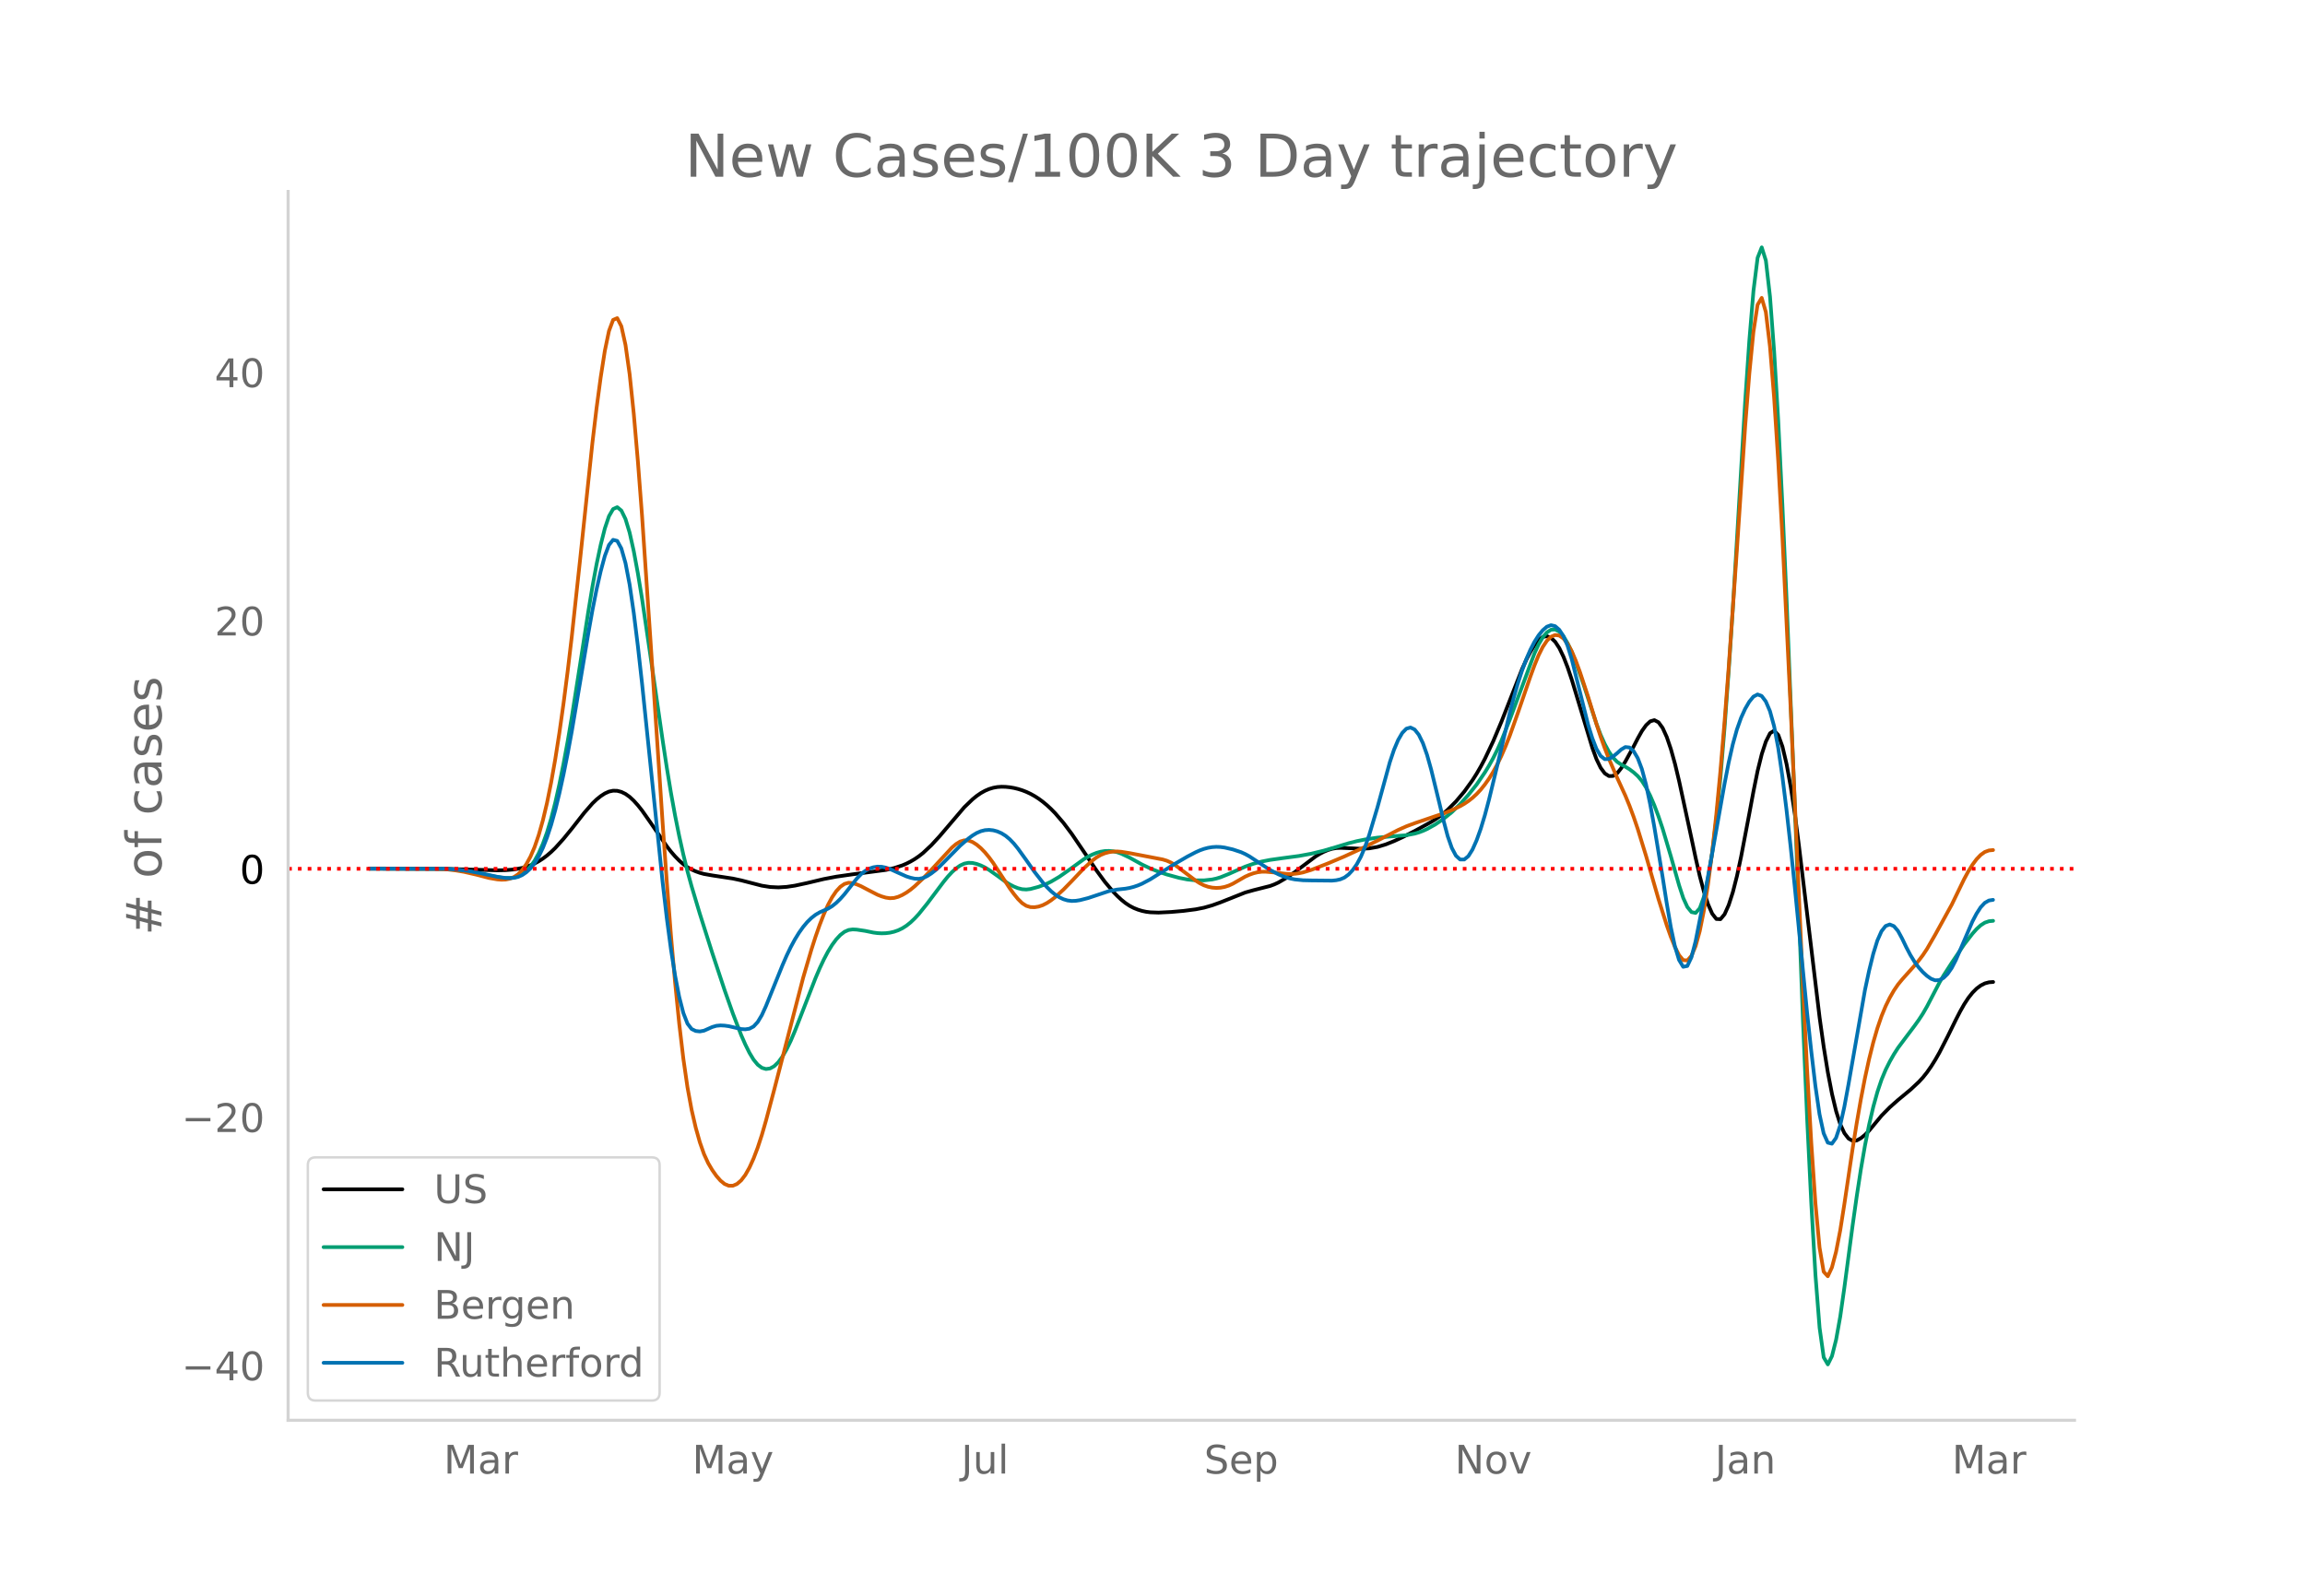 <svg height="864" viewBox="0 0 936 648" width="1248" xmlns="http://www.w3.org/2000/svg" xmlns:xlink="http://www.w3.org/1999/xlink"><defs><style>*{stroke-linecap:butt;stroke-linejoin:round}</style></defs><g id="figure_1"><path d="M0 648h936V0H0z" style="fill:#fff" id="patch_1"/><g id="axes_1"><path d="M117 576.72h725.4V77.76H117z" style="fill:none" id="patch_2"/><path clip-path="url(#p96a551d592)" d="m149.973 352.755 31.882.09 10.068.286 10.068.28 3.356-.07 3.356-.28 3.356-.618 1.678-.477 1.678-.594 1.678-.738 1.678-.906 1.678-1.079 1.678-1.256 1.678-1.438 1.678-1.62 3.356-3.72 3.356-4.11 5.034-6.423 3.356-3.848 1.678-1.604 1.678-1.352 1.678-1.088 1.678-.756 1.678-.358 1.678.05 1.678.441 1.678.82 1.678 1.196 1.678 1.56 1.678 1.864 1.678 2.11 3.356 4.775 6.712 9.766 1.678 2.155 1.678 1.937 1.678 1.714 1.678 1.47 1.678 1.206 1.678.948 1.678.745 1.678.597 1.678.458 3.356.589 8.39 1.282 3.356.726 8.39 2.163 3.356.526 3.356.163 3.356-.207 3.356-.501 5.034-1.085 6.712-1.599 5.034-.96 6.712-.962 13.424-1.764 3.356-.769 3.356-1.093 1.678-.722 1.678-.853 1.678-.987 1.678-1.143 1.678-1.32 3.356-3.14 3.356-3.64 10.068-11.818 3.356-3.224 1.678-1.364 1.678-1.15 1.678-.931 1.678-.713 1.678-.503 1.678-.304 1.678-.113 1.678.045 1.678.169 1.678.285 1.678.403 1.678.525 1.678.651 1.678.782 1.678.925 1.678 1.079 1.678 1.237 1.678 1.395 1.678 1.555 1.678 1.72 3.356 3.909 3.356 4.463 5.034 7.417 5.034 7.463 3.356 4.571 3.356 3.995 1.678 1.739 1.678 1.558 1.678 1.35 1.678 1.112 1.678.877 1.678.677 1.678.514 1.678.359 1.678.21 3.356.118 5.034-.246 5.034-.437 5.034-.648 3.356-.664 3.356-.96 3.356-1.21 10.068-4.005 3.356-.942 6.712-1.699 1.678-.623 1.678-.773 3.356-1.947 3.356-2.309 8.39-6.327 1.678-1.037 1.678-.873 1.678-.704 1.678-.51 1.678-.293 1.678-.087 5.034.202 3.356.171 3.356-.164 3.356-.59 3.356-1.019 3.356-1.338 3.356-1.545 5.034-2.565 6.712-3.687 1.678-1.034 1.678-1.167 1.678-1.312 1.678-1.458 3.356-3.366 3.356-3.982 3.356-4.665 1.678-2.641 1.678-2.9 1.678-3.164 3.356-7.088 3.356-7.968 8.39-21.4 1.678-3.676 1.678-3.245 1.678-2.77 1.678-2.09 1.678-1.204 1.678-.272 1.678.666 1.678 1.614 1.678 2.563 1.678 3.489 1.678 4.292 1.678 4.977 8.39 27.817 1.678 4.56 1.678 3.455 1.678 2.266 1.678 1.088 1.678-.038 1.678-1.11 1.678-2.098 1.678-2.719 3.356-6.12 1.678-3.254 1.678-2.984 1.678-2.338 1.678-1.56 1.678-.49 1.678.872 1.678 2.293 1.678 3.685 1.678 4.93 1.678 6.027 1.678 7.016 5.034 23.307 1.678 7.907 1.678 7.367 1.678 6.284 1.678 5.091 1.678 3.82 1.678 2.15 1.678.08 1.678-2.006 1.678-3.768 1.678-5.208 1.678-6.585 1.678-7.862 3.356-17.593 1.678-8.988 1.678-8.26 1.678-6.764 1.678-5.113 1.678-3.354 1.678-1.054 1.678 1.79 1.678 4.658 1.678 7.113 1.678 9.157 1.678 11.116 1.678 12.92 8.39 69.816 1.678 11.938 1.678 10.346 1.678 8.7 1.678 6.999 1.678 5.287 1.678 3.619 1.678 2.172 1.678.944 1.678-.169 1.678-.937 1.678-1.361 1.678-1.716 5.034-6.08 3.356-3.39 3.356-2.97 5.034-4.168 3.356-3.135 1.678-1.813 1.678-2.102 1.678-2.404 1.678-2.681 1.678-2.932 3.356-6.57 3.356-6.845 1.678-3.247 1.678-2.971 1.678-2.559 1.678-2.116 1.678-1.678 1.678-1.256 1.678-.85 1.678-.445 1.678-.123h0" style="fill:none;stroke:#000;stroke-linecap:round;stroke-width:1.5" id="line2d_1"/><path clip-path="url(#p96a551d592)" d="m149.973 352.7 30.204.077 5.034.36 5.034.648 5.034.965 5.034 1.096 3.356.552 1.678.148 1.678-.009 1.678-.196 1.678-.491 1.678-.895 1.678-1.32 1.678-1.771 1.678-2.349 1.678-3.052 1.678-3.802 1.678-4.643 1.678-5.578 1.678-6.532 1.678-7.467 1.678-8.315 1.678-9.073 1.678-9.814 3.356-21.33 3.356-21.598 1.678-10.129 1.678-9.056 1.678-7.89 1.678-6.642 1.678-4.98 1.678-2.904 1.678-.753 1.678 1.363 1.678 3.446 1.678 5.522 1.678 7.51 1.678 9.073 1.678 10.205 3.356 22.814 5.034 34.84 1.678 11.02 1.678 10.169 1.678 9.246 1.678 8.339 1.678 7.517 1.678 6.779 1.678 6.107 3.356 11.2 5.034 15.856 5.034 15.165 3.356 9.49 3.356 8.707 1.678 3.818 1.678 3.375 1.678 2.78 1.678 2.038 1.678 1.264 1.678.498 1.678-.234 1.678-.933 1.678-1.623 1.678-2.301 1.678-2.913 1.678-3.458 1.678-3.949 5.034-12.928 3.356-8.616 1.678-3.927 1.678-3.579 1.678-3.178 1.678-2.729 1.678-2.268 1.678-1.799 1.678-1.29 1.678-.743 1.678-.227 1.678.092 3.356.505 3.356.687 1.678.218 1.678.087 1.678-.05 1.678-.207 1.678-.389 1.678-.581 1.678-.808 1.678-1.068 1.678-1.335 1.678-1.595 1.678-1.815 3.356-4.16 6.712-8.925 1.678-2.062 1.678-1.816 1.678-1.535 1.678-1.186 1.678-.77 1.678-.34 1.678.072 1.678.389 1.678.612 1.678.816 1.678 1.01 3.356 2.364 3.356 2.471 1.678 1.046 1.678.864 1.678.671 1.678.42 1.678.11 1.678-.192 3.356-.903 3.356-1.284 1.678-.8 3.356-1.984 3.356-2.344 6.712-4.87 1.678-.979 1.678-.839 1.678-.67 1.678-.474 1.678-.271 1.678-.06 1.678.158 1.678.378 1.678.587 3.356 1.6 5.034 2.79 3.356 1.597 3.356 1.342 3.356 1.118 5.034 1.382 3.356.656 3.356.345 3.356.011 3.356-.372 1.678-.372 1.678-.506 3.356-1.347 6.712-2.995 3.356-1.172 3.356-.893 3.356-.653 5.034-.711 6.712-.892 5.034-.928 5.034-1.226 5.034-1.48 5.034-1.53 3.356-.848 3.356-.688 5.034-.744 5.034-.448 6.712-.533 3.356-.64 1.678-.491 1.678-.62 1.678-.753 3.356-1.876 3.356-2.273 3.356-2.728 3.356-3.264 3.356-3.74 3.356-4.216 3.356-4.921 1.678-2.76 1.678-3.035 1.678-3.378 1.678-3.735 3.356-8.432 10.068-27.038 1.678-3.613 1.678-2.84 1.678-1.999 1.678-1.087 1.678-.102 1.678.897 1.678 1.876 1.678 2.758 1.678 3.54 1.678 4.256 3.356 9.676 5.034 15.35 1.678 4.406 1.678 3.752 1.678 3.094 1.678 2.419 1.678 1.728 1.678 1.111 1.678.879 1.678 1.029 1.678 1.257 1.678 1.523 1.678 1.982 1.678 2.633 1.678 3.309 1.678 3.916 1.678 4.458 1.678 4.984 3.356 11.267 3.356 11.813 1.678 5.13 1.678 3.663 1.678 2.05 1.678.336 1.678-1.893 1.678-4.636 1.678-7.483 1.678-10.382 1.678-13.538 1.678-16.955 1.678-20.307 1.678-23.087 1.678-25.292 3.356-56.354 1.678-28.033 1.678-24.572 1.678-20.136 1.678-13.358 1.678-4.236 1.678 5.356 1.678 14.628 1.678 22.308 1.678 28.394 1.678 33.884 1.678 37.985 3.356 83.83 3.356 88.6 1.678 39.254 1.678 34.235 1.678 28.818 1.678 21.419 1.678 12.038 1.678 2.851 1.678-3.383 1.678-6.665 1.678-9.355 1.678-11.772 3.356-25.321 1.678-11.851 1.678-10.92 1.678-9.708 1.678-8.44 1.678-7.192 1.678-6.043 1.678-4.994 1.678-4.023 1.678-3.34 1.678-2.949 1.678-2.613 3.356-4.487 3.356-4.461 1.678-2.347 1.678-2.565 1.678-2.916 5.034-9.672 1.678-2.88 3.356-5.196 5.034-7.465 3.356-4.346 1.678-1.877 1.678-1.54 1.678-1.069 1.678-.573 1.678-.162h0" style="fill:none;stroke:#009e73;stroke-linecap:round;stroke-width:1.5" id="line2d_2"/><path clip-path="url(#p96a551d592)" d="m149.973 352.658 26.848.062 5.034.346 3.356.414 3.356.573 5.034 1.156 5.034 1.317 3.356.572 1.678.127 1.678-.067 1.678-.34 1.678-.661 1.678-1.128 1.678-1.743 1.678-2.385 1.678-3.06 1.678-3.897 1.678-4.894 1.678-5.938 1.678-7.067 1.678-8.276 1.678-9.504 1.678-10.722 1.678-11.898 1.678-13.031 1.678-14.156 3.356-31.06 5.034-47.736 1.678-14.035 1.678-12.463 1.678-10.71 1.678-8.056 1.678-4.498 1.678-.715 1.678 3.309 1.678 7.569 1.678 11.877 1.678 16.028 1.678 19.392 1.678 21.97 3.356 49.507 5.034 75.666 1.678 23.715 1.678 21.523 1.678 19.142 1.678 16.74 1.678 14.243 1.678 11.646 1.678 9.149 1.678 7.25 1.678 5.95 1.678 4.767 1.678 3.65 1.678 2.85 1.678 2.369 1.678 1.928 1.678 1.369 1.678.692 1.678-.01 1.678-.715 1.678-1.447 1.678-2.205 1.678-2.964 1.678-3.702 1.678-4.42 1.678-5.135 1.678-5.799 3.356-12.608 11.746-45.444 3.356-11.444 1.678-5.223 1.678-4.785 1.678-4.315 1.678-3.762 1.678-3.125 1.678-2.473 1.678-1.819 1.678-1.155 1.678-.484 1.678.144 1.678.542 1.678.71 3.356 1.764 3.356 1.724 1.678.66 1.678.497 1.678.243 1.678-.104 1.678-.457 1.678-.747 1.678-.971 1.678-1.185 1.678-1.386 3.356-3.156 3.356-3.469 8.39-9.072 1.678-1.424 1.678-1.041 1.678-.5 1.678.07 1.678.623 1.678 1.066 1.678 1.405 1.678 1.722 1.678 2.028 1.678 2.285 3.356 5.142 3.356 5.142 1.678 2.294 1.678 2.066 1.678 1.664 1.678 1.093 1.678.512 1.678.06 1.678-.268 1.678-.569 1.678-.86 1.678-1.1 1.678-1.294 3.356-3.063 3.356-3.433 5.034-5.31 3.356-3.057 1.678-1.263 1.678-.984 1.678-.697 1.678-.451 1.678-.247 1.678-.05 1.678.132 3.356.54 13.424 2.574 1.678.507 1.678.74 1.678.99 3.356 2.544 5.034 3.809 1.678 1.074 1.678.839 1.678.586 1.678.35 1.678.128 1.678-.091 1.678-.311 1.678-.538 1.678-.77 5.034-2.89 1.678-.753 1.678-.599 1.678-.416 1.678-.204 1.678-.003 3.356.29 5.034.583 1.678.046 1.678-.087 1.678-.22 1.678-.343 3.356-1.028 6.712-2.612 6.712-2.834 6.712-3.098 6.712-3.33 8.39-4.32 3.356-1.5 3.356-1.25 11.746-3.99 3.356-1.322 3.356-1.595 1.678-.957 1.678-1.126 1.678-1.31 1.678-1.54 1.678-1.807 1.678-2.087 1.678-2.373 1.678-2.706 1.678-3.084 1.678-3.471 1.678-3.854 1.678-4.218 3.356-9.429 5.034-14.633 1.678-4.587 1.678-4.114 1.678-3.35 1.678-2.52 1.678-1.64 1.678-.713 1.678.222 1.678 1.159 1.678 2.096 1.678 3.038 1.678 3.927 1.678 4.556 3.356 10.168 3.356 10.95 1.678 5.099 1.678 4.686 1.678 4.29 3.356 7.74 3.356 7.319 1.678 4.086 1.678 4.51 1.678 4.926 3.356 10.896 5.034 17.471 3.356 10.664 1.678 4.746 1.678 4.12 1.678 3.348 1.678 2.013 1.678.121 1.678-1.885 1.678-3.915 1.678-6.066 1.678-8.338 1.678-10.635 1.678-12.941 1.678-15.295 1.678-17.694 1.678-20.017 1.678-21.907 3.356-48.1 3.356-50.189 1.678-21.21 1.678-17.089 1.678-10.954 1.678-2.81 1.678 5.737 1.678 13.977 1.678 20.685 1.678 25.862 1.678 30.473 3.356 69.605 5.034 113.925 1.678 33.63 1.678 29.23 1.678 24.486 1.678 18.02 1.678 9.83 1.678 1.819 1.678-3.578 1.678-6.362 1.678-8.622 1.678-10.642 3.356-22.558 1.678-10.447 1.678-9.643 1.678-8.68 1.678-7.688 1.678-6.706 1.678-5.777 1.678-4.904 1.678-4.076 1.678-3.415 1.678-2.922 1.678-2.46 1.678-2.045 5.034-5.625 1.678-2.004 1.678-2.202 1.678-2.518 3.356-5.824 6.712-12.192 3.356-6.917 1.678-3.466 1.678-3.104 1.678-2.688 1.678-2.259 1.678-1.76 1.678-1.196 1.678-.616 1.678-.164h0" style="fill:none;stroke:#d55e00;stroke-linecap:round;stroke-width:1.5" id="line2d_3"/><path clip-path="url(#p96a551d592)" d="m149.973 352.706 30.204.043 5.034.329 5.034.61 5.034.933 6.712 1.425 3.356.476 1.678.057 1.678-.11 1.678-.379 1.678-.75 1.678-1.14 1.678-1.558 1.678-2.096 1.678-2.76 1.678-3.464 1.678-4.247 1.678-5.11 1.678-5.991 1.678-6.856 1.678-7.65 1.678-8.378 1.678-9.089 3.356-19.805 3.356-20.031 1.678-9.4 1.678-8.432 1.678-7.38 1.678-6.212 1.678-4.446 1.678-2.083 1.678.428 1.678 3.091 1.678 5.906 1.678 8.75 1.678 11.468 1.678 13.561 1.678 15.025 8.39 81.042 1.678 14.41 1.678 12.59 1.678 10.641 1.678 8.665 1.678 6.555 1.678 4.31 1.678 2.189 1.678.811 1.678.18 1.678-.305 3.356-1.496 1.678-.492 1.678-.154 1.678.086 1.678.231 5.034 1.165 1.678.102 1.678-.251 1.678-.89 1.678-1.814 1.678-2.796 1.678-3.693 6.712-16.597 1.678-3.86 1.678-3.494 1.678-3.102 1.678-2.723 1.678-2.359 1.678-1.997 1.678-1.64 1.678-1.305 1.678-.991 3.356-1.475 1.678-1.008 1.678-1.328 1.678-1.637 1.678-1.887 5.034-6.392 1.678-1.739 1.678-1.328 1.678-.928 1.678-.57 1.678-.254 1.678.05 1.678.343 1.678.562 3.356 1.523 3.356 1.494 1.678.54 1.678.37 1.678.078 1.678-.339 1.678-.759 1.678-1.075 1.678-1.289 1.678-1.48 3.356-3.4 5.034-5.114 3.356-2.91 1.678-1.237 1.678-1.018 1.678-.726 1.678-.421 1.678-.118 1.678.172 1.678.45 1.678.732 1.678 1.045 1.678 1.393 1.678 1.746 1.678 2.075 3.356 4.656 3.356 4.787 3.356 4.288 1.678 1.89 1.678 1.663 1.678 1.38 1.678 1.087 1.678.794 1.678.501 1.678.208 1.678-.069 1.678-.265 3.356-.86 8.39-2.802 3.356-.643 3.356-.356 1.678-.3 1.678-.435 1.678-.568 1.678-.7 3.356-1.776 5.034-3.163 5.034-3.173 5.034-2.93 3.356-1.753 1.678-.753 1.678-.604 1.678-.444 1.678-.278 1.678-.11 1.678.061 1.678.222 3.356.767 3.356 1.118 1.678.766 1.678.921 3.356 2.202 5.034 3.313 3.356 1.772 1.678.707 1.678.586 1.678.46 1.678.335 3.356.338 3.356.07 5.034.049 3.356.035 1.678-.165 1.678-.36 1.678-.72 1.678-1.24 1.678-1.793 1.678-2.375 1.678-3.102 1.678-3.97 1.678-4.82 3.356-11.219 5.034-18.36 1.678-5.007 1.678-3.959 1.678-2.89 1.678-1.728 1.678-.47 1.678.81 1.678 2.11 1.678 3.428 1.678 4.75 1.678 5.976 3.356 13.728 1.678 7.029 1.678 6.293 1.678 4.796 1.678 3.146 1.678 1.52 1.678.02 1.678-1.361 1.678-2.673 1.678-3.776 1.678-4.672 1.678-5.525 1.678-6.318 3.356-13.807 5.034-21.27 1.678-6.399 1.678-5.783 1.678-5.157 1.678-4.519 1.678-3.88 1.678-3.245 1.678-2.639 1.678-2.06 1.678-1.447 1.678-.629 1.678.392 1.678 1.454 1.678 2.557 1.678 3.866 1.678 5.381 6.712 26.83 1.678 5.398 1.678 4.316 1.678 2.869 1.678 1.348 1.678-.07 1.678-.973 1.678-1.363 1.678-1.517 1.678-1.004 1.678.173 1.678 1.484 1.678 2.84 1.678 4.422 1.678 6.229 1.678 7.972 1.678 9.176 3.356 20.227 1.678 10.71 1.678 9.86 1.678 7.844 1.678 5.513 1.678 2.787 1.678-.331 1.678-3.531 1.678-6.488 3.356-17.032 3.356-18.474 5.034-28.356 1.678-8.65 1.678-7.406 1.678-6.051 1.678-4.746 1.678-3.692 1.678-2.886 1.678-2.062 1.678-.89 1.678.627 1.678 2.214 1.678 3.903 1.678 6.103 1.678 8.81 1.678 11.495 1.678 13.55 1.678 14.973 1.678 16.271 5.034 51.405 1.678 15.467 1.678 14.12 1.678 11.541 1.678 7.731 1.678 3.79 1.678.429 1.678-2.356 1.678-5.023 1.678-7.508 1.678-9.071 6.712-38.424 1.678-7.869 1.678-6.797 1.678-5.438 1.678-3.79 1.678-2.123 1.678-.63 1.678.683 1.678 1.961 1.678 3.095 1.678 3.504 1.678 3.188 1.678 2.728 1.678 2.28 1.678 1.885 1.678 1.547 1.678 1.183 1.678.635 1.678-.095 1.678-.863 1.678-1.634 1.678-2.421 1.678-3.224 6.712-15.607 1.678-3.2 1.678-2.607 1.678-1.802 1.678-.957 1.678-.267h0" style="fill:none;stroke:#0072b2;stroke-linecap:round;stroke-width:1.5" id="line2d_4"/><path clip-path="url(#p96a551d592)" d="M117 352.776h725.4" style="fill:none;stroke:red;stroke-dasharray:1.5,2.475;stroke-dashoffset:0;stroke-width:1.5" id="line2d_5"/><path d="M117 576.72V77.76" style="fill:none;stroke:#d3d3d3;stroke-linecap:square;stroke-linejoin:miter;stroke-width:1.25" id="patch_3"/><path d="M117 576.72h725.4" style="fill:none;stroke:#d3d3d3;stroke-linecap:square;stroke-linejoin:miter;stroke-width:1.25" id="patch_4"/><g id="matplotlib.axis_1"><g id="xtick_1"><g style="fill:#696969" transform="matrix(.16 0 0 -.16 180.185 598.378)" id="text_1"><defs><path d="M9.813 72.906h14.703l18.593-49.61 18.703 49.61h14.704V0H66.89v64.016l-18.797-50h-9.907l-18.796 50V0H9.813z" id="DejaVuSans-77"/><path d="M34.281 27.484q-10.89 0-15.093-2.484-4.204-2.484-4.204-8.5 0-4.781 3.157-7.594 3.156-2.797 8.562-2.797 7.485 0 12 5.297 4.516 5.297 4.516 14.078v2zm17.922 3.72V0H43.22v8.297Q40.14 3.328 35.547.953q-4.594-2.375-11.234-2.375-8.391 0-13.36 4.719Q6 8.016 6 15.922q0 9.219 6.172 13.906 6.187 4.688 18.437 4.688h12.61v.89q0 6.203-4.078 9.594-4.078 3.39-11.453 3.39-4.688 0-9.141-1.124-4.438-1.125-8.531-3.375v8.312q4.921 1.906 9.562 2.844 4.64.953 9.031.953 11.875 0 17.735-6.156 5.86-6.14 5.86-18.64z" id="DejaVuSans-97"/><path d="M41.11 46.297q-1.516.875-3.297 1.281Q36.03 48 33.89 48q-7.625 0-11.703-4.953-4.079-4.953-4.079-14.234V0H9.08v54.688h9.03v-8.5q2.844 4.984 7.375 7.39Q30.031 56 36.531 56q.922 0 2.047-.125 1.125-.11 2.484-.36z" id="DejaVuSans-114"/></defs><use xlink:href="#DejaVuSans-77"/><use x="86.279" xlink:href="#DejaVuSans-97"/><use x="147.559" xlink:href="#DejaVuSans-114"/></g></g><g id="xtick_2"><g style="fill:#696969" transform="matrix(.16 0 0 -.16 281.097 598.378)" id="text_2"><defs><path d="M32.172-5.078q-3.797-9.766-7.422-12.735-3.61-2.984-9.656-2.984H7.906v7.516h5.282q3.703 0 5.75 1.765Q21-9.766 23.483-3.219l1.61 4.094-22.11 53.813H12.5l17.094-42.766 17.093 42.766h9.516z" id="DejaVuSans-121"/></defs><use xlink:href="#DejaVuSans-77"/><use x="86.279" xlink:href="#DejaVuSans-97"/><use x="147.559" xlink:href="#DejaVuSans-121"/></g></g><g id="xtick_3"><g style="fill:#696969" transform="matrix(.16 0 0 -.16 390.342 598.378)" id="text_3"><defs><path d="M9.813 72.906h9.859V5.078q0-13.187-5-19.14-5-5.954-16.094-5.954h-3.75v8.297h3.078q6.531 0 9.219 3.672Q9.813-4.39 9.813 5.078z" id="DejaVuSans-74"/><path d="M8.5 21.578v33.11h8.984V21.922q0-7.766 3.016-11.656 3.031-3.875 9.094-3.875 7.265 0 11.484 4.64 4.234 4.64 4.234 12.656v31h8.985V0h-8.984v8.406Q42.047 3.422 37.718 1q-4.313-2.422-10.032-2.422-9.421 0-14.312 5.86Q8.5 10.296 8.5 21.578zM31.11 56z" id="DejaVuSans-117"/><path d="M9.422 75.984h8.984V0H9.422z" id="DejaVuSans-108"/></defs><use xlink:href="#DejaVuSans-74"/><use x="29.492" xlink:href="#DejaVuSans-117"/><use x="92.871" xlink:href="#DejaVuSans-108"/></g></g><g id="xtick_4"><g style="fill:#696969" transform="matrix(.16 0 0 -.16 488.951 598.378)" id="text_4"><defs><path d="M53.516 70.516V60.89q-5.61 2.687-10.594 4-4.984 1.328-9.625 1.328-8.047 0-12.422-3.125t-4.375-8.89q0-4.845 2.906-7.313 2.907-2.453 11.016-3.97l5.953-1.218q11.031-2.11 16.281-7.406 5.25-5.297 5.25-14.172 0-10.61-7.11-16.078-7.093-5.469-20.812-5.469-5.172 0-11.015 1.172Q13.14.922 6.89 3.219v10.156q6-3.36 11.765-5.078 5.766-1.703 11.328-1.703 8.438 0 13.032 3.312 4.593 3.328 4.593 9.485 0 5.359-3.297 8.39-3.296 3.032-10.812 4.547L27.484 33.5q-11.03 2.188-15.968 6.875-4.922 4.688-4.922 13.047 0 9.672 6.812 15.234 6.813 5.563 18.766 5.563 5.14 0 10.453-.938 5.328-.922 10.89-2.765z" id="DejaVuSans-83"/><path d="M56.203 29.594v-4.39H14.891q.593-9.282 5.593-14.142 5-4.859 13.938-4.859 5.172 0 10.031 1.266 4.86 1.265 9.656 3.812v-8.5Q49.266.734 44.187-.344 39.11-1.422 33.892-1.422q-13.094 0-20.735 7.61-7.64 7.625-7.64 20.625 0 13.421 7.25 21.296Q20.016 56 32.328 56q11.031 0 17.453-7.11 6.422-7.093 6.422-19.296zm-8.984 2.64q-.094 7.36-4.125 11.75-4.032 4.407-10.672 4.407-7.516 0-12.031-4.25-4.516-4.25-5.203-11.97z" id="DejaVuSans-101"/><path d="M18.11 8.203v-29H9.077v75.484h9.031v-8.296q2.844 4.875 7.157 7.234Q29.594 56 35.594 56q9.968 0 16.187-7.906 6.235-7.907 6.235-20.797T51.78 6.484q-6.218-7.906-16.187-7.906-6 0-10.328 2.375-4.313 2.375-7.157 7.25zm30.578 19.094q0 9.906-4.079 15.547-4.078 5.64-11.203 5.64-7.14 0-11.218-5.64-4.079-5.64-4.079-15.547 0-9.906 4.078-15.547 4.079-5.64 11.22-5.64 7.124 0 11.202 5.64t4.078 15.547z" id="DejaVuSans-112"/></defs><use xlink:href="#DejaVuSans-83"/><use x="63.477" xlink:href="#DejaVuSans-101"/><use x="125" xlink:href="#DejaVuSans-112"/></g></g><g id="xtick_5"><g style="fill:#696969" transform="matrix(.16 0 0 -.16 590.774 598.378)" id="text_5"><defs><path d="M9.813 72.906h13.28l32.329-60.984v60.984h9.562V0h-13.28L19.39 60.984V0H9.813z" id="DejaVuSans-78"/><path d="M30.61 48.39q-7.22 0-11.422-5.64-4.204-5.64-4.204-15.453 0-9.813 4.172-15.453 4.188-5.64 11.453-5.64 7.188 0 11.375 5.655 4.203 5.672 4.203 15.438 0 9.719-4.203 15.406-4.187 5.688-11.375 5.688zm0 7.61q11.718 0 18.406-7.625 6.703-7.61 6.703-21.078 0-13.422-6.703-21.078-6.688-7.64-18.407-7.64-11.765 0-18.437 7.64-6.656 7.656-6.656 21.078 0 13.469 6.656 21.078Q18.844 56 30.609 56z" id="DejaVuSans-111"/><path d="M2.984 54.688H12.5L29.594 8.797l17.093 45.89h9.516L35.687 0H23.485z" id="DejaVuSans-118"/></defs><use xlink:href="#DejaVuSans-78"/><use x="74.805" xlink:href="#DejaVuSans-111"/><use x="135.986" xlink:href="#DejaVuSans-118"/></g></g><g id="xtick_6"><g style="fill:#696969" transform="matrix(.16 0 0 -.16 696.415 598.378)" id="text_6"><defs><path d="M54.89 33.016V0h-8.984v32.719q0 7.765-3.031 11.61-3.031 3.858-9.078 3.858-7.281 0-11.484-4.64-4.204-4.625-4.204-12.64V0H9.08v54.688h9.03v-8.5q3.235 4.937 7.594 7.374Q30.078 56 35.797 56q9.422 0 14.25-5.828 4.844-5.828 4.844-17.156z" id="DejaVuSans-110"/></defs><use xlink:href="#DejaVuSans-74"/><use x="29.492" xlink:href="#DejaVuSans-97"/><use x="90.771" xlink:href="#DejaVuSans-110"/></g></g><g id="xtick_7"><g style="fill:#696969" transform="matrix(.16 0 0 -.16 792.656 598.378)" id="text_7"><use xlink:href="#DejaVuSans-77"/><use x="86.279" xlink:href="#DejaVuSans-97"/><use x="147.559" xlink:href="#DejaVuSans-114"/></g></g></g><g id="matplotlib.axis_2"><g id="ytick_1"><g style="fill:#696969" transform="matrix(.16 0 0 -.16 73.733 560.49)" id="text_8"><defs><path d="M10.594 35.5h62.593v-8.297H10.594z" id="DejaVuSans-8722"/><path d="M37.797 64.313 12.89 25.39h24.906zm-2.594 8.593H47.61V25.391h10.407v-8.203H47.609V0h-9.812v17.188H4.89v9.515z" id="DejaVuSans-52"/><path d="M31.781 66.406q-7.61 0-11.453-7.5Q16.5 51.422 16.5 36.375q0-14.984 3.828-22.484 3.844-7.5 11.453-7.5 7.672 0 11.5 7.5 3.844 7.5 3.844 22.484 0 15.047-3.844 22.531-3.828 7.5-11.5 7.5zm0 7.813q12.266 0 18.735-9.703 6.468-9.688 6.468-28.141 0-18.406-6.468-28.11-6.47-9.687-18.735-9.687-12.25 0-18.718 9.688-6.47 9.703-6.47 28.109 0 18.453 6.47 28.14Q19.53 74.22 31.78 74.22z" id="DejaVuSans-48"/></defs><use xlink:href="#DejaVuSans-8722"/><use x="83.789" xlink:href="#DejaVuSans-52"/><use x="147.412" xlink:href="#DejaVuSans-48"/></g></g><g id="ytick_2"><g style="fill:#696969" transform="matrix(.16 0 0 -.16 73.733 459.672)" id="text_9"><defs><path d="M19.188 8.297h34.421V0H7.33v8.297q5.609 5.812 15.296 15.594 9.703 9.797 12.188 12.64 4.734 5.313 6.609 9 1.89 3.688 1.89 7.25 0 5.813-4.078 9.469-4.078 3.672-10.625 3.672-4.64 0-9.797-1.61-5.14-1.609-11-4.89v9.969Q13.767 71.78 18.938 73q5.188 1.219 9.485 1.219 11.328 0 18.062-5.672 6.735-5.656 6.735-15.125 0-4.5-1.688-8.531-1.672-4.016-6.125-9.485-1.218-1.422-7.765-8.187-6.532-6.766-18.453-18.922z" id="DejaVuSans-50"/></defs><use xlink:href="#DejaVuSans-8722"/><use x="83.789" xlink:href="#DejaVuSans-50"/><use x="147.412" xlink:href="#DejaVuSans-48"/></g></g><g id="ytick_3"><use xlink:href="#DejaVuSans-48" transform="matrix(.16 0 0 -.16 97.32 358.855)" id="text_10"/></g><g id="ytick_4"><g style="fill:#696969" transform="matrix(.16 0 0 -.16 87.14 258.037)" id="text_11"><use xlink:href="#DejaVuSans-50"/><use x="63.623" xlink:href="#DejaVuSans-48"/></g></g><g id="ytick_5"><g style="fill:#696969" transform="matrix(.16 0 0 -.16 87.14 157.219)" id="text_12"><use xlink:href="#DejaVuSans-52"/><use x="63.623" xlink:href="#DejaVuSans-48"/></g></g><g style="fill:#696969" transform="matrix(0 -.2 -.2 0 65.573 379.813)" id="text_13"><defs><path d="M51.125 44H36.922l-4.11-16.313h14.313zm-7.328 27.781-5.078-20.265h14.265L58.11 71.78h7.813L60.89 51.516h15.234V44h-17.14l-4-16.313h15.53V20.22H53.079L48 0h-7.813l5.032 20.219H30.906L25.875 0h-7.86l5.079 20.219H7.719v7.468h17.187L29 44H13.281v7.516h17.625l4.985 20.265z" id="DejaVuSans-35"/><path d="M37.11 75.984V68.5h-8.594q-4.828 0-6.72-1.953-1.874-1.953-1.874-7.031v-4.828h14.797v-6.985H19.922V0H10.89v47.703H2.297v6.984h8.594V58.5q0 9.125 4.25 13.297 4.25 4.187 13.468 4.187z" id="DejaVuSans-102"/><path d="M48.781 52.594v-8.407q-3.812 2.11-7.64 3.157-3.828 1.047-7.735 1.047-8.75 0-13.593-5.547-4.829-5.532-4.829-15.547 0-10.016 4.829-15.563 4.843-5.53 13.593-5.53 3.907 0 7.735 1.046 3.828 1.047 7.64 3.156V2.094Q45.016.344 40.984-.531q-4.015-.89-8.562-.89-12.36 0-19.64 7.765-7.266 7.765-7.266 20.953 0 13.375 7.343 21.031Q20.22 56 33.016 56q4.14 0 8.093-.86 3.953-.843 7.672-2.546z" id="DejaVuSans-99"/><path d="M44.281 53.078v-8.5q-3.797 1.953-7.906 2.922-4.094.984-8.5.984-6.688 0-10.031-2.047-3.344-2.046-3.344-6.156 0-3.125 2.39-4.906 2.391-1.781 9.626-3.39l3.078-.688q9.562-2.047 13.593-5.781 4.032-3.735 4.032-10.422 0-7.625-6.032-12.078-6.03-4.438-16.578-4.438-4.39 0-9.156.86Q10.688.296 5.422 2v9.281q4.984-2.594 9.812-3.89 4.829-1.282 9.579-1.282 6.343 0 9.75 2.172 3.421 2.172 3.421 6.125 0 3.656-2.468 5.61-2.453 1.953-10.813 3.765l-3.125.735q-8.344 1.75-12.062 5.39-3.704 3.64-3.704 9.985 0 7.718 5.47 11.906Q16.75 56 26.811 56q4.97 0 9.36-.734 4.406-.72 8.11-2.188z" id="DejaVuSans-115"/></defs><use xlink:href="#DejaVuSans-35"/><use x="83.789" xlink:href="#DejaVuSans-32"/><use x="115.576" xlink:href="#DejaVuSans-111"/><use x="176.758" xlink:href="#DejaVuSans-102"/><use x="211.963" xlink:href="#DejaVuSans-32"/><use x="243.75" xlink:href="#DejaVuSans-99"/><use x="298.73" xlink:href="#DejaVuSans-97"/><use x="360.01" xlink:href="#DejaVuSans-115"/><use x="412.109" xlink:href="#DejaVuSans-101"/><use x="473.633" xlink:href="#DejaVuSans-115"/></g></g><g style="fill:#696969" transform="matrix(.24 0 0 -.24 278.113 71.76)" id="text_14"><defs><path d="M4.203 54.688h8.985l11.234-42.672 11.172 42.672h10.593l11.235-42.672 11.187 42.672h8.985L63.28 0H52.688L40.922 44.828 29.109 0H18.5z" id="DejaVuSans-119"/><path d="M64.406 67.281v-10.39q-4.984 4.64-10.625 6.922-5.64 2.296-11.984 2.296-12.5 0-19.14-7.64-6.641-7.64-6.641-22.094 0-14.406 6.64-22.047 6.64-7.64 19.14-7.64 6.345 0 11.985 2.296 5.64 2.297 10.625 6.938V5.609Q59.234 2.094 53.437.33q-5.78-1.75-12.218-1.75-16.563 0-26.094 10.124-9.516 10.14-9.516 27.672 0 17.578 9.516 27.703 9.531 10.14 26.094 10.14 6.531 0 12.312-1.734 5.797-1.734 10.875-5.203z" id="DejaVuSans-67"/><path d="M25.39 72.906h8.297L8.297-9.28H0z" id="DejaVuSans-47"/><path d="M12.406 8.297h16.11v55.625l-17.532-3.516v8.985l17.438 3.515h9.86V8.296H54.39V0H12.406z" id="DejaVuSans-49"/><path d="M9.813 72.906h9.859V42.094L52.39 72.906h12.703L28.906 38.922 67.672 0H54.688L19.672 35.11V0h-9.86z" id="DejaVuSans-75"/><path d="M40.578 39.313Q47.656 37.797 51.625 33q3.984-4.781 3.984-11.813 0-10.78-7.422-16.703-7.421-5.906-21.093-5.906-4.578 0-9.438.906-4.86.907-10.031 2.72v9.515q4.094-2.39 8.969-3.61 4.89-1.218 10.218-1.218 9.266 0 14.125 3.656 4.86 3.656 4.86 10.64 0 6.454-4.516 10.079-4.515 3.64-12.562 3.64h-8.5v8.11h8.89q7.266 0 11.125 2.906 3.86 2.906 3.86 8.375 0 5.61-3.985 8.61-3.968 3.015-11.39 3.015-4.063 0-8.703-.89-4.641-.876-10.203-2.72v8.782q5.624 1.562 10.53 2.344 4.907.78 9.25.78 11.235 0 17.766-5.109 6.547-5.093 6.547-13.78 0-6.063-3.468-10.235-3.47-4.172-9.86-5.782z" id="DejaVuSans-51"/><path d="M19.672 64.797V8.109h11.922q15.093 0 22.093 6.829 7 6.843 7 21.593 0 14.64-7 21.453-7 6.813-22.093 6.813zm-9.86 8.11h20.266q21.188 0 31.094-8.813 9.922-8.813 9.922-27.563 0-18.86-9.969-27.703Q51.172 0 30.078 0H9.813z" id="DejaVuSans-68"/><path d="M18.313 70.219V54.688h18.5v-6.985h-18.5V18.016q0-6.688 1.828-8.594 1.828-1.906 7.453-1.906h9.218V0h-9.218q-10.407 0-14.36 3.875-3.953 3.89-3.953 14.14v29.688H2.687v6.984h6.594V70.22z" id="DejaVuSans-116"/><path d="M9.422 54.688h8.984V-.984q0-10.438-3.984-15.125-3.969-4.688-12.813-4.688h-3.421v7.61H.594q5.125 0 6.968 2.374 1.86 2.36 1.86 9.829zm0 21.296h8.984v-11.39H9.422z" id="DejaVuSans-106"/></defs><use xlink:href="#DejaVuSans-78"/><use x="74.805" xlink:href="#DejaVuSans-101"/><use x="136.328" xlink:href="#DejaVuSans-119"/><use x="218.115" xlink:href="#DejaVuSans-32"/><use x="249.902" xlink:href="#DejaVuSans-67"/><use x="319.727" xlink:href="#DejaVuSans-97"/><use x="381.006" xlink:href="#DejaVuSans-115"/><use x="433.105" xlink:href="#DejaVuSans-101"/><use x="494.629" xlink:href="#DejaVuSans-115"/><use x="546.729" xlink:href="#DejaVuSans-47"/><use x="580.42" xlink:href="#DejaVuSans-49"/><use x="644.043" xlink:href="#DejaVuSans-48"/><use x="707.666" xlink:href="#DejaVuSans-48"/><use x="771.289" xlink:href="#DejaVuSans-75"/><use x="836.865" xlink:href="#DejaVuSans-32"/><use x="868.652" xlink:href="#DejaVuSans-51"/><use x="932.275" xlink:href="#DejaVuSans-32"/><use x="964.063" xlink:href="#DejaVuSans-68"/><use x="1041.064" xlink:href="#DejaVuSans-97"/><use x="1102.344" xlink:href="#DejaVuSans-121"/><use x="1161.523" xlink:href="#DejaVuSans-32"/><use x="1193.311" xlink:href="#DejaVuSans-116"/><use x="1232.52" xlink:href="#DejaVuSans-114"/><use x="1273.633" xlink:href="#DejaVuSans-97"/><use x="1334.912" xlink:href="#DejaVuSans-106"/><use x="1362.695" xlink:href="#DejaVuSans-101"/><use x="1424.219" xlink:href="#DejaVuSans-99"/><use x="1479.199" xlink:href="#DejaVuSans-116"/><use x="1518.408" xlink:href="#DejaVuSans-111"/><use x="1579.59" xlink:href="#DejaVuSans-114"/><use x="1620.703" xlink:href="#DejaVuSans-121"/></g><g id="legend_1"><path d="M128.2 568.72h136.45q3.2 0 3.2-3.2v-92.34q0-3.2-3.2-3.2H128.2q-3.2 0-3.2 3.2v92.34q0 3.2 3.2 3.2z" style="fill:none;opacity:.8;stroke:#ccc;stroke-linejoin:miter" id="patch_5"/><path d="M131.4 482.938h32" style="fill:none;stroke:#000;stroke-linecap:round;stroke-width:1.5" id="line2d_6"/><g style="fill:#696969" transform="matrix(.16 0 0 -.16 176.2 488.538)" id="text_15"><defs><path d="M8.688 72.906h9.921V28.61q0-11.718 4.235-16.875 4.25-5.14 13.781-5.14 9.469 0 13.719 5.14 4.25 5.157 4.25 16.875v44.297H64.5V27.391q0-14.25-7.063-21.532-7.046-7.28-20.812-7.28-13.828 0-20.89 7.28-7.047 7.282-7.047 21.532z" id="DejaVuSans-85"/></defs><use xlink:href="#DejaVuSans-85"/><use x="73.193" xlink:href="#DejaVuSans-83"/></g><path d="M131.4 506.423h32" style="fill:none;stroke:#009e73;stroke-linecap:round;stroke-width:1.5" id="line2d_8"/><g style="fill:#696969" transform="matrix(.16 0 0 -.16 176.2 512.023)" id="text_16"><use xlink:href="#DejaVuSans-78"/><use x="74.805" xlink:href="#DejaVuSans-74"/></g><path d="M131.4 529.908h32" style="fill:none;stroke:#d55e00;stroke-linecap:round;stroke-width:1.5" id="line2d_10"/><g style="fill:#696969" transform="matrix(.16 0 0 -.16 176.2 535.508)" id="text_17"><defs><path d="M19.672 34.813V8.108H35.5q7.953 0 11.781 3.297 3.844 3.297 3.844 10.078 0 6.844-3.844 10.078-3.828 3.25-11.781 3.25zm0 29.984V42.828h14.61q7.218 0 10.75 2.703 3.546 2.719 3.546 8.282 0 5.515-3.547 8.25-3.531 2.734-10.75 2.734zm-9.86 8.11h25.204q11.28 0 17.375-4.688Q58.5 63.53 58.5 54.89q0-6.703-3.125-10.657-3.125-3.953-9.188-4.922 7.282-1.562 11.313-6.53 4.031-4.954 4.031-12.376 0-9.765-6.64-15.093Q48.25 0 35.984 0H9.812z" id="DejaVuSans-66"/><path d="M45.406 27.984q0 9.766-4.031 15.125-4.016 5.375-11.297 5.375-7.219 0-11.25-5.375-4.031-5.359-4.031-15.125 0-9.718 4.031-15.093t11.25-5.375q7.281 0 11.297 5.375 4.031 5.375 4.031 15.093zm8.985-21.203q0-13.953-6.203-20.765Q42-20.797 29.203-20.797q-4.734 0-8.937.703-4.203.703-8.157 2.172v8.735q3.954-2.141 7.813-3.157 3.86-1.031 7.86-1.031 8.843 0 13.234 4.61 4.39 4.609 4.39 13.937v4.453q-2.781-4.844-7.125-7.234Q33.938 0 27.875 0 17.828 0 11.672 7.656q-6.156 7.672-6.156 20.328 0 12.688 6.156 20.344Q17.828 56 27.875 56q6.063 0 10.406-2.39 4.344-2.391 7.125-7.22v8.297h8.985z" id="DejaVuSans-103"/></defs><use xlink:href="#DejaVuSans-66"/><use x="68.604" xlink:href="#DejaVuSans-101"/><use x="130.127" xlink:href="#DejaVuSans-114"/><use x="169.49" xlink:href="#DejaVuSans-103"/><use x="232.967" xlink:href="#DejaVuSans-101"/><use x="294.49" xlink:href="#DejaVuSans-110"/></g><path d="M131.4 553.393h32" style="fill:none;stroke:#0072b2;stroke-linecap:round;stroke-width:1.5" id="line2d_12"/><g style="fill:#696969" transform="matrix(.16 0 0 -.16 176.2 558.992)" id="text_18"><defs><path d="M44.39 34.188q3.172-1.079 6.172-4.594 3-3.516 6.032-9.672L66.609 0H56l-9.313 18.703q-3.624 7.328-7.015 9.719-3.39 2.39-9.25 2.39h-10.75V0h-9.86v72.906h22.266q12.5 0 18.656-5.234 6.157-5.219 6.157-15.766 0-6.89-3.203-11.437-3.204-4.532-9.297-6.282zM19.673 64.797V38.922h12.406q7.125 0 10.766 3.297 3.64 3.297 3.64 9.687 0 6.39-3.64 9.64-3.64 3.25-10.766 3.25z" id="DejaVuSans-82"/><path d="M54.89 33.016V0h-8.984v32.719q0 7.765-3.031 11.61-3.031 3.858-9.078 3.858-7.281 0-11.484-4.64-4.204-4.625-4.204-12.64V0H9.08v75.984h9.03V46.188q3.235 4.937 7.594 7.374Q30.078 56 35.797 56q9.422 0 14.25-5.828 4.844-5.828 4.844-17.156z" id="DejaVuSans-104"/><path d="M45.406 46.39v29.594h8.985V0h-8.985v8.203Q42.578 3.328 38.25.953q-4.313-2.375-10.375-2.375-9.906 0-16.14 7.906-6.22 7.922-6.22 20.813 0 12.89 6.22 20.797Q17.968 56 27.874 56q6.063 0 10.375-2.375 4.328-2.36 7.156-7.234zm-30.61-19.093q0-9.906 4.079-15.547 4.078-5.64 11.203-5.64 7.125 0 11.219 5.64 4.11 5.64 4.11 15.547 0 9.906-4.11 15.547-4.094 5.64-11.219 5.64-7.125 0-11.203-5.64-4.078-5.64-4.078-15.547z" id="DejaVuSans-100"/></defs><use xlink:href="#DejaVuSans-82"/><use x="64.982" xlink:href="#DejaVuSans-117"/><use x="128.361" xlink:href="#DejaVuSans-116"/><use x="167.57" xlink:href="#DejaVuSans-104"/><use x="230.949" xlink:href="#DejaVuSans-101"/><use x="292.473" xlink:href="#DejaVuSans-114"/><use x="333.586" xlink:href="#DejaVuSans-102"/><use x="368.791" xlink:href="#DejaVuSans-111"/><use x="429.973" xlink:href="#DejaVuSans-114"/><use x="469.336" xlink:href="#DejaVuSans-100"/></g></g></g></g><defs><clipPath id="p96a551d592"><path d="M117 77.76h725.4v498.96H117z"/></clipPath></defs></svg>